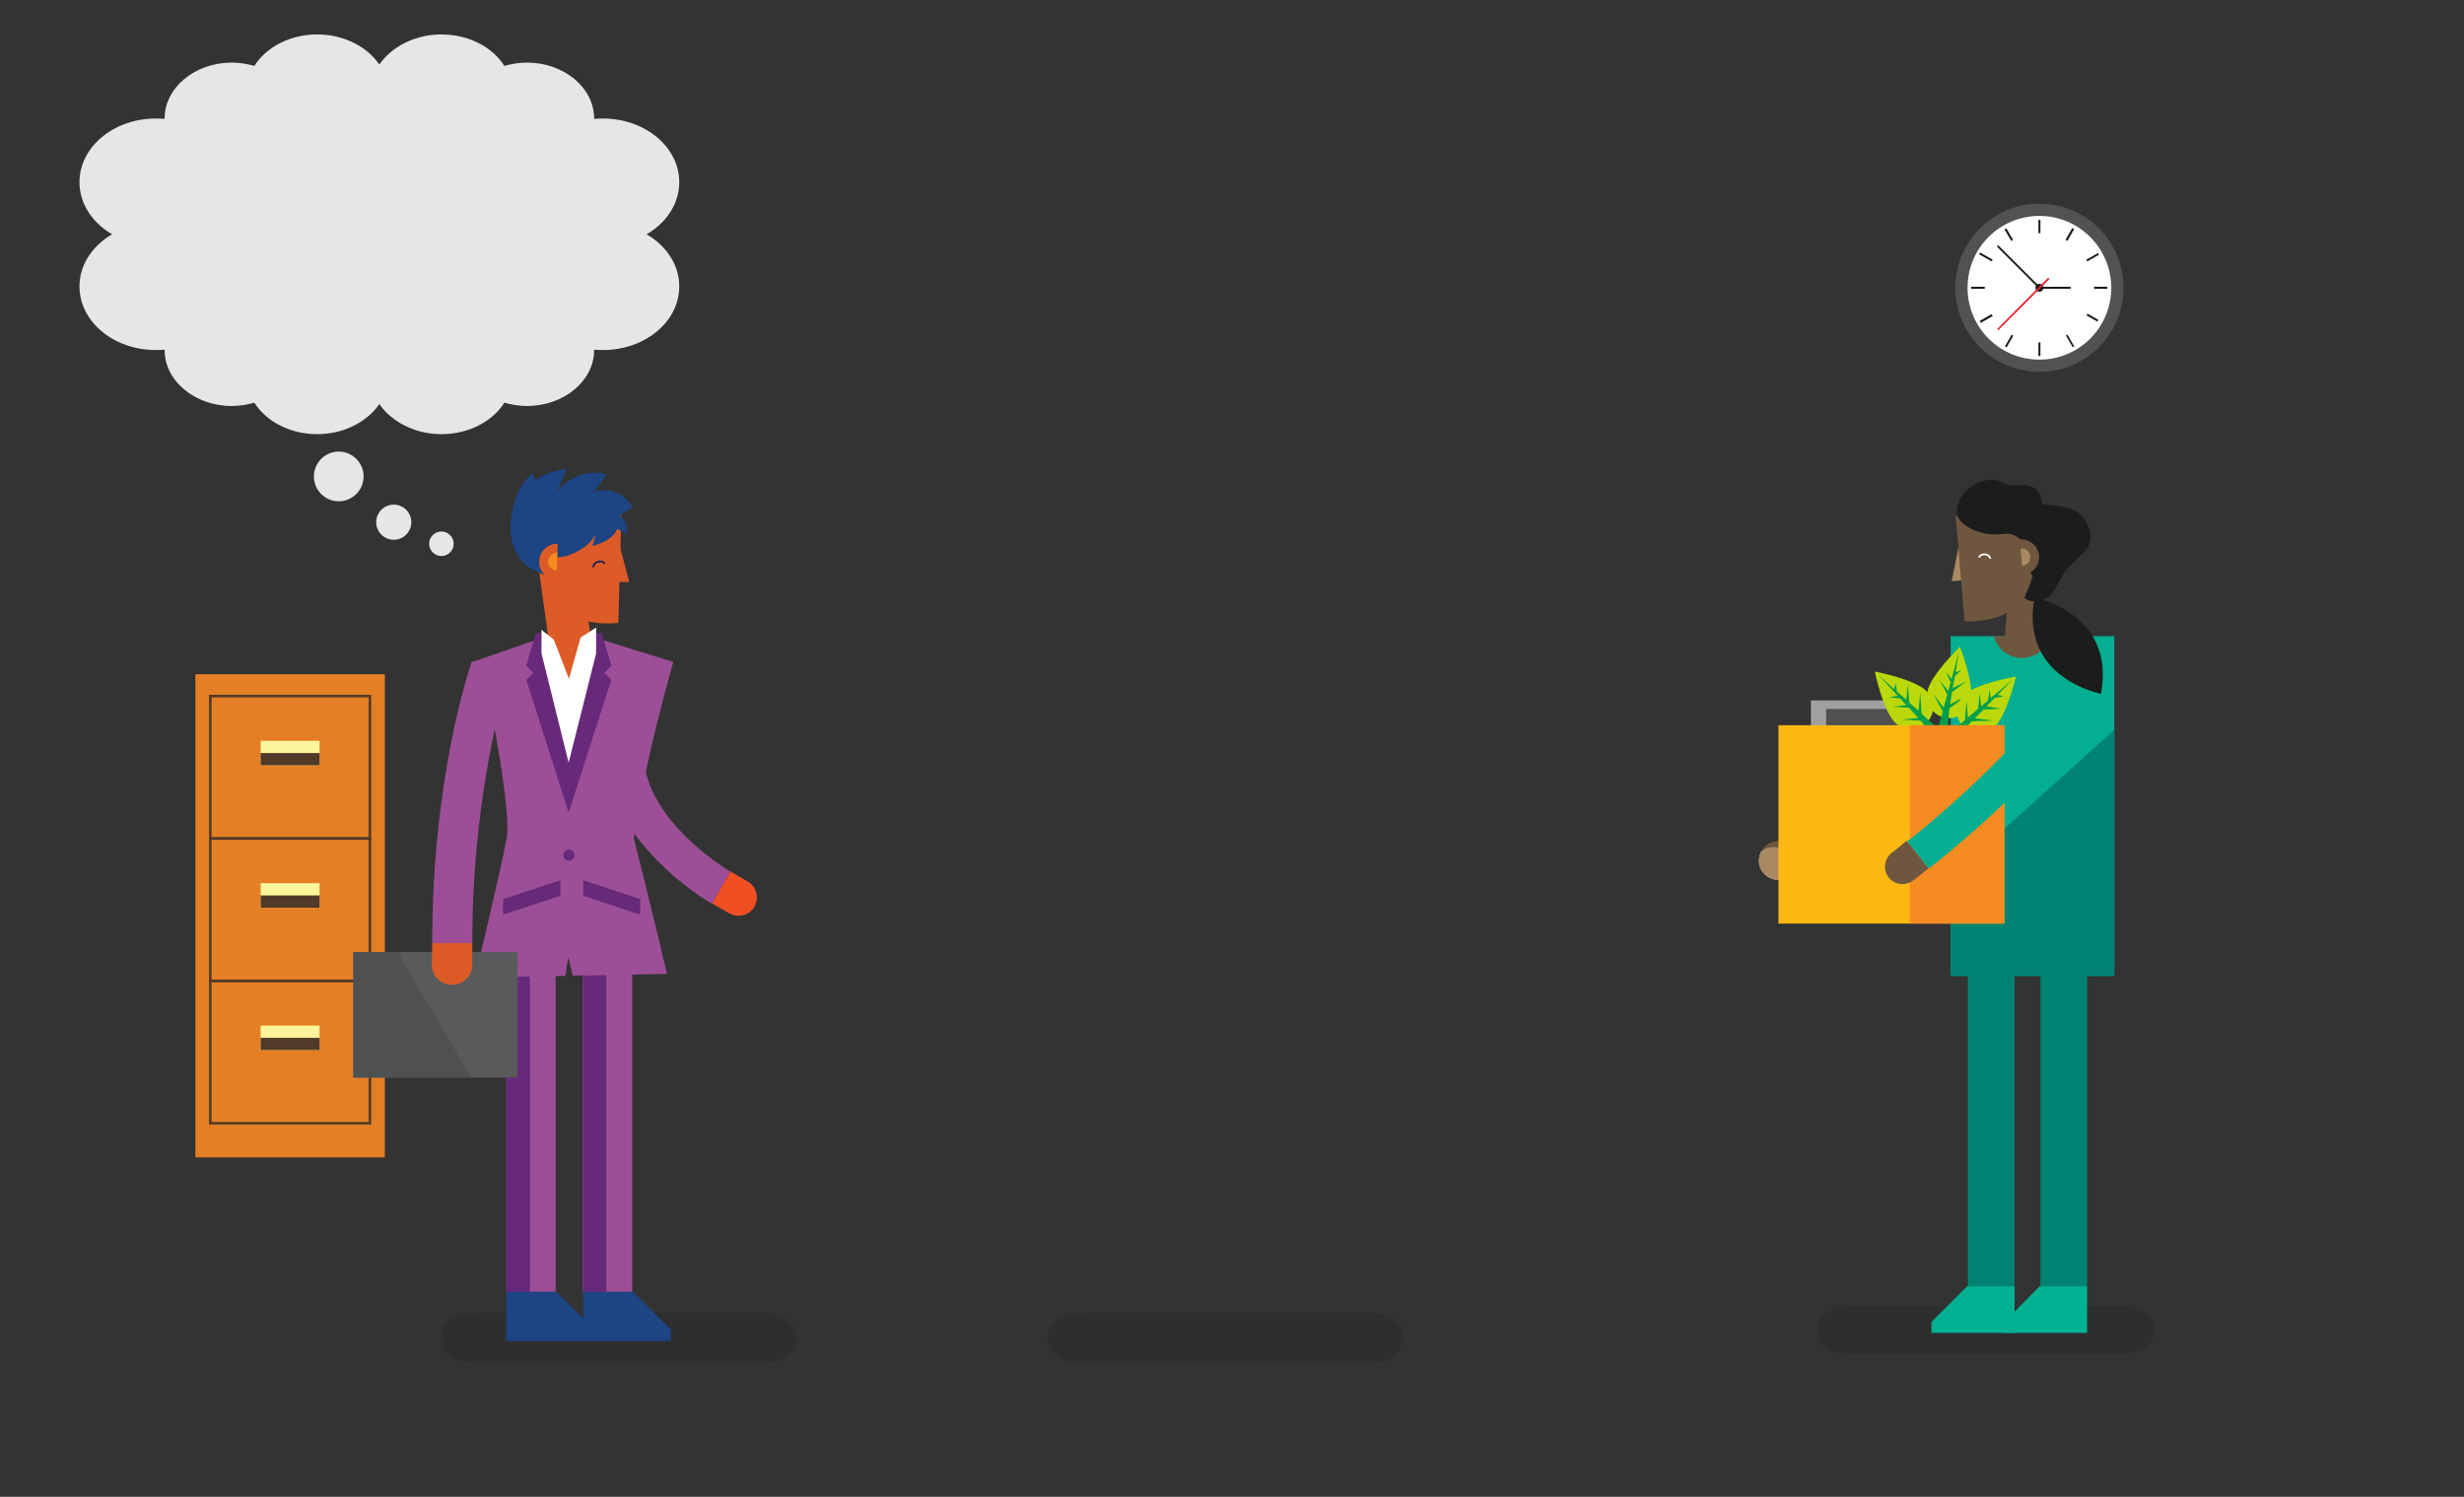 <?xml version="1.0" encoding="utf-8"?>
<!-- Generator: Adobe Illustrator 19.2.1, SVG Export Plug-In . SVG Version: 6.00 Build 0)  -->
<svg version="1.1" xmlns="http://www.w3.org/2000/svg" xmlns:xlink="http://www.w3.org/1999/xlink" x="0px" y="0px"
	 viewBox="0 0 744 452" enable-background="new 0 0 744 452" xml:space="preserve">
<rect x="0" y="0" width="744" height="452" fill="#333333" stroke="none"/>
<g id="Layer_1">
</g>
<g id="Layer_2">
</g>
<g id="Layer_3">
</g>
<g id="Layer_4">
	<path opacity="0.1" d="M325.7,396.5c0.4,0,0.8,0.1,1.1,0.1v-0.1l88.8,0v0.1c4.6,0.5,8.2,3.6,8.2,7.4c0,4.2-4.2,7.5-9.3,7.5
		c-0.7,0-88.1,0-88.8,0c-5.1,0-9.3-3.4-9.3-7.5C316.4,399.9,320.6,396.5,325.7,396.5"/>
	<g>
		<rect x="59" y="203.6" fill="#E47F25" width="57.2" height="145.9"/>
		<rect x="63.5" y="210.2" fill="none" stroke="#513A27" stroke-width="0.768" stroke-miterlimit="10" width="48.2" height="43"/>
		<rect x="78.7" y="223.7" fill="#FDF59C" width="17.8" height="7.4"/>
		<rect x="78.7" y="227.4" fill="#513A27" width="17.8" height="3.7"/>
		<rect x="63.5" y="253.2" fill="none" stroke="#513A27" stroke-width="0.768" stroke-miterlimit="10" width="48.2" height="43"/>
		<rect x="78.7" y="266.7" fill="#FDF59C" width="17.8" height="7.4"/>
		<rect x="78.7" y="270.4" fill="#513A27" width="17.8" height="3.7"/>
		<rect x="63.5" y="296.2" fill="none" stroke="#513A27" stroke-width="0.768" stroke-miterlimit="10" width="48.2" height="43"/>
		<rect x="78.7" y="309.7" fill="#FDF59C" width="17.8" height="7.4"/>
		<rect x="78.7" y="313.4" fill="#513A27" width="17.8" height="3.7"/>
	</g>
	<g>
		<path fill="#515251" d="M641.2,86.9c0,14-11.4,25.4-25.4,25.4c-14,0-25.4-11.4-25.4-25.4c0-14,11.4-25.4,25.4-25.4
			C629.9,61.5,641.2,72.9,641.2,86.9"/>
		<path fill="#FFFFFF" d="M637.5,86.9c0,12-9.7,21.7-21.7,21.7c-12,0-21.7-9.7-21.7-21.7c0-12,9.7-21.7,21.7-21.7
			C627.8,65.2,637.5,75,637.5,86.9"/>
		<path fill="#1B1C1C" d="M617,86.9c0,0.7-0.5,1.2-1.2,1.2s-1.2-0.5-1.2-1.2c0-0.7,0.5-1.2,1.2-1.2S617,86.3,617,86.9"/>
		<rect x="615.5" y="66.4" fill="#1A1A1A" width="0.6" height="41.1"/>
		<rect x="595.2" y="86.6" fill="#1A1A1A" width="41.1" height="0.6"/>
		
			<rect x="615.5" y="66.4" transform="matrix(0.495 -0.869 0.869 0.495 235.201 578.772)" fill="#1A1A1A" width="0.6" height="41.1"/>
		<polygon fill="#1A1A1A" points="605.9,104.9 605.4,104.6 625.7,68.9 626.3,69.2 626.1,69.5 		"/>
		<polygon fill="#1A1A1A" points="625.8,104.9 625.7,104.6 605.3,69.3 605.8,68.9 626.3,104.6 		"/>
		<polygon fill="#1A1A1A" points="598.1,97.5 597.8,96.9 633.5,76.4 633.8,76.9 		"/>
		<path fill="#FFFFFF" d="M632.3,86.9c0,9.1-7.4,16.5-16.5,16.5c-9.1,0-16.5-7.4-16.5-16.5c0-9.1,7.4-16.5,16.5-16.5
			C624.9,70.4,632.3,77.8,632.3,86.9"/>
		<path fill="#1B1C1C" d="M617,86.9c0,0.7-0.5,1.2-1.2,1.2s-1.2-0.5-1.2-1.2c0-0.7,0.5-1.2,1.2-1.2S617,86.3,617,86.9"/>
		<path fill="#1A1A1A" d="M615.8,87.2c-0.1,0-0.2,0-0.2-0.1l-12.5-12.5c-0.1-0.1-0.1-0.3,0-0.4c0.1-0.1,0.3-0.1,0.4,0L616,86.7
			c0.1,0.1,0.1,0.3,0,0.4C616,87.2,615.9,87.2,615.8,87.2"/>
		<path fill="#1A1A1A" d="M615.8,87.2c-0.2,0-0.3-0.1-0.3-0.3c0-0.2,0.1-0.3,0.3-0.3h9.2c0.2,0,0.3,0.1,0.3,0.3
			c0,0.2-0.1,0.3-0.3,0.3H615.8z"/>
		<path fill="#E42129" d="M603.4,99.7c-0.1,0-0.2,0-0.2-0.1c-0.1-0.1-0.1-0.3,0-0.4L618.3,84c0.1-0.1,0.3-0.1,0.4,0
			c0.1,0.1,0.1,0.3,0,0.4l-15.1,15.1C603.5,99.7,603.4,99.7,603.4,99.7"/>
	</g>
	<g>
		
			<ellipse transform="matrix(0.97 -0.244 0.244 0.97 -32.035 29.35)" fill="#E6E6E6" cx="102.3" cy="143.8" rx="7.5" ry="7.5"/>
		
			<ellipse transform="matrix(0.97 -0.244 0.244 0.97 -34.894 33.833)" fill="#E6E6E6" cx="118.9" cy="157.6" rx="5.3" ry="5.3"/>
		
			<ellipse transform="matrix(0.97 -0.244 0.244 0.97 -36.061 37.545)" fill="#E6E6E6" cx="133.3" cy="164.1" rx="3.7" ry="3.7"/>
	</g>
	<g>
		<path fill="#E6E6E6" d="M138.7,42.1c-2.4-7.9-10.9-13.7-21.1-13.7c-0.1,0-0.1,0-0.2,0v0c0-9.9-9.7-18-21.6-18
			c-8.2,0-15.4,3.8-19,9.5c-2.1-0.6-4.4-1-6.8-1c-11.2,0-20.3,7.6-20.3,16.9c0,0.1,0,0.1,0,0.1c-0.9-0.1-1.8-0.1-2.7-0.1
			c-12.7,0-23,8.6-23,19.2c0,10.6,10.3,19.2,23,19.2l84.3,0l0,0c11,0,19.9-7.4,19.9-16.6C151.2,50.5,146,44.6,138.7,42.1"/>
		<path fill="#E6E6E6" d="M138.7,99.4c-2.4,7.9-10.9,13.7-21.1,13.7c-0.1,0-0.1,0-0.2,0v0c0,9.9-9.7,18-21.6,18
			c-8.2,0-15.4-3.8-19-9.5c-2.1,0.6-4.4,1-6.8,1c-11.2,0-20.3-7.6-20.3-16.9c0-0.1,0-0.1,0-0.1c-0.9,0.1-1.8,0.1-2.7,0.1
			c-12.7,0-23-8.6-23-19.2c0-10.6,10.3-19.2,23-19.2l84.3,0l0,0c11,0,19.9,7.4,19.9,16.6C151.2,91,146,96.9,138.7,99.4"/>
		<path fill="#E6E6E6" d="M90.4,42.1c2.4-7.9,10.9-13.7,21.1-13.7c0.1,0,0.1,0,0.2,0v0c0-9.9,9.7-18,21.6-18c8.2,0,15.4,3.8,19,9.5
			c2.1-0.6,4.4-1,6.8-1c11.2,0,20.3,7.6,20.3,16.9c0,0.1,0,0.1,0,0.1c0.9-0.1,1.8-0.1,2.7-0.1c12.7,0,23,8.6,23,19.2
			c0,10.6-10.3,19.2-23,19.2l-84.3,0l0,0c-11,0-19.9-7.4-19.9-16.6C77.9,50.5,83.1,44.6,90.4,42.1"/>
		<path fill="#E6E6E6" d="M90.4,99.4c2.4,7.9,10.9,13.7,21.1,13.7c0.1,0,0.1,0,0.2,0v0c0,9.9,9.7,18,21.6,18c8.2,0,15.4-3.8,19-9.5
			c2.1,0.6,4.4,1,6.8,1c11.2,0,20.3-7.6,20.3-16.9c0-0.1,0-0.1,0-0.1c0.9,0.1,1.8,0.1,2.7,0.1c12.7,0,23-8.6,23-19.2
			c0-10.6-10.3-19.2-23-19.2l-84.3,0l0,0c-11,0-19.9,7.4-19.9,16.6C77.9,91,83.1,96.9,90.4,99.4"/>
	</g>
	<path opacity="0.1" d="M142.4,396.5c0.4,0,0.8,0.1,1.1,0.1v-0.1l88.8,0v0.1c4.6,0.5,8.2,3.6,8.2,7.4c0,4.2-4.2,7.5-9.3,7.5
		c-0.7,0-88.1,0-88.8,0c-5.1,0-9.3-3.4-9.3-7.5C133,399.9,137.2,396.5,142.4,396.5"/>
	<g>
		<path fill="#DC5B26" d="M179.3,167.3l-4.5-0.2l-1,4l-11,1.5l4.9,35.6l12.6-1.7l-4.1-29.9C176,174,175.9,168.9,179.3,167.3"/>
		<polygon fill="#DC5B26" points="186.9,163.9 190,175.8 183.5,175.6 		"/>
		<path fill="#DC5B26" d="M160.8,155.1l-1.9,10.9l1.9,3.5c0,0.9-0.1-2.3,0-1.4l4.4,7.2c0.9,2.9,2.1,5.3,3.5,7.3
			c2.9,3.3,8.3,6.4,18,5.5l0.9-32.3L160.8,155.1z"/>
		<path fill="#1D4483" d="M154.3,156.7c0.6-5.2,2.5-10.7,6.5-13.7c1.1,2.7,4,6,3.7,7.9c0,0.1,5.9,5.2,0.6,15.4c0,0,3.9-0.1-0.2,7.3
			C165,173.6,152.7,171.7,154.3,156.7"/>
		<path fill="#1D4483" d="M186.9,155.7l4.1-2.4c-4.1-7.4-11.7-4.8-11.7-4.8l3.9-5.2c-9.3-2.7-15,5.2-15,5.2l2.9-6.9
			c-13.1,1.1-15.3,13-15.3,13l-0.3,10.4l5.4,4.5l7-3l-0.2,1.9l2.9-0.4c7.6-2.2,9.3-6.8,9.3-6.8l-1,3.7c5-1.4,6.8-3.5,7.5-5.2
			l2.8,1.5C189.9,158,188,156.4,186.9,155.7"/>
		<path fill="#DC5B26" d="M168.4,164.2c-3-0.1-5.5,2.3-5.6,5.3c-0.1,3,2.3,5.5,5.3,5.6L168.4,164.2z"/>
		<path fill="#F58B21" d="M168.3,166.9c-1.5,0-2.7,1.1-2.8,2.6c0,1.5,1.1,2.7,2.6,2.8L168.3,166.9z"/>
		<polygon fill="#1F3D75" points="202.5,404.9 179.3,404.9 179.3,401.4 176.1,398.2 176.1,397.3 198.3,397.3 202.5,401.4 		"/>
		<polygon fill="#1F3D75" points="179.3,404.9 152.9,404.9 152.9,397.3 175.2,397.3 176.1,398.2 179.3,401.4 		"/>
		<rect x="176" y="293.5" fill="#9C4F96" width="14.9" height="96.6"/>
		<polygon fill="#672A7A" points="183.1,390.1 176.1,390.1 176.1,294.5 183.1,294.4 		"/>
		<rect x="152.9" y="293.5" fill="#9C4F96" width="14.9" height="96.6"/>
		<rect x="152.9" y="293.5" fill="#672A7A" width="7.1" height="96.6"/>
		<path fill="#9C4F96" d="M172.9,294.6l28.5-0.5c0,0-5.5-23.5-10-40.8c2.8-21.9,11.9-53.4,11.9-53.4l-23.5-7.3l-8.1,32.4l-8-32.4
			l-21.4,7.4l5.6,12.1c0,0,6.5,32.6,5.1,41c-1.5,8.3-9.5,41.9-9.5,41.9h7.7l19.5-0.3l0.9-5.8L172.9,294.6"/>
		<polygon fill="#1D4483" points="202.5,401.4 191.1,390.1 176.1,390.1 176.1,404.9 202.5,404.9 		"/>
		<polygon fill="#1D4483" points="179.3,401.4 168,390.1 152.9,390.1 152.9,404.9 179.3,404.9 		"/>
		<polygon fill="#672A7A" points="181.7,191.2 177.7,191.2 171.7,214.4 164.7,191.2 161.8,191.2 158.9,201 161,203.2 158.9,205.3 
			171.7,245.4 184.6,205.3 182.5,203.2 184.6,201 		"/>
		<polygon fill="#FFFFFF" points="175.3,192.5 171.8,205 167.2,193.1 163.5,190.2 163.5,197.3 171.7,230.3 180,197.3 180,189.5 		
			"/>
		<polygon fill="#672A7A" points="193.3,276.2 176.1,270.5 176.1,265.8 193.3,271.5 		"/>
		<polygon fill="#672A7A" points="151.9,276.2 169.2,270.5 169.2,265.8 151.9,271.5 		"/>
		<path fill="#672A7A" d="M173.5,258.2c0,0.9-0.8,1.7-1.7,1.7c-0.9,0-1.7-0.8-1.7-1.7c0-0.9,0.8-1.7,1.7-1.7
			C172.7,256.5,173.5,257.3,173.5,258.2"/>
		<path fill="#FFFFFF" d="M173.5,209.9c0,0.9-0.8,1.7-1.7,1.7c-0.9,0-1.7-0.8-1.7-1.7c0-0.9,0.8-1.7,1.7-1.7
			C172.7,208.2,173.5,209,173.5,209.9"/>
		<path fill="#9C4F96" d="M130.5,284.7c0-51.1,11.8-84.4,11.9-84.8h1.3v0l10.2,3.6c0,0-0.7,1.8-1.7,5.6c-1.1,3.7-2.5,9.3-3.9,16.4
			c-2.8,14.2-5.7,34.6-5.7,59.3h-10.8H130.5z"/>
		<g>
			<rect x="106.7" y="287.5" fill="#585A5C" width="49.6" height="37.9"/>
			<polygon fill="#4F5052" points="142.2,325.4 106.7,325.4 106.7,287.5 120.1,287.5 			"/>
		</g>
		<path fill="#DC5B26" d="M130.4,291.1l0,0.2c0,3.4,2.7,6.1,6.1,6.1c3.3,0,6.1-2.7,6.1-6.1l0-0.2h0l0-6.3l-12.1,0L130.4,291.1
			L130.4,291.1z"/>
		<path fill="#9C4F96" d="M189.3,206.1c0.3-0.4,0.5-0.8,0.8-1.2l9.4,6c-0.2,0.4-0.4,0.7-0.6,1c-4.2,7-5.1,13-4.4,18.5
			c0.7,5.6,3.3,10.8,6.7,15.5c6.8,9.3,17,15.9,19,17.1c0.3,0.2,0.4,0.2,0.4,0.2l0,0l-5.6,9.7c0,0-0.2-0.1-0.6-0.3
			c-2.1-1.3-8.8-5.5-15.6-12.4c-6.8-6.8-13.8-16.3-15.5-28.3c-1.1-8,0.5-16.8,5.8-25.7L189.3,206.1"/>
		<path fill="#F04F24" d="M220,275.7l0.2,0.1c2.7,1.5,6.1,0.6,7.6-2c1.5-2.7,0.6-6.1-2-7.6l-0.2-0.1l0,0l-5-2.9l-5.6,9.6L220,275.7
			L220,275.7z"/>
		<path fill="none" stroke="#17244E" stroke-width="0.539" stroke-miterlimit="10" d="M179.2,171.3c0,0-0.3-1,1.2-1.6
			c1.5-0.6,2.2,0.5,2.2,0.5"/>
	</g>
	<g>
		<rect x="546.8" y="211.5" fill="#A0A0A0" width="31.5" height="41.2"/>
		<rect x="551.4" y="214.1" fill="#4F504F" width="24.7" height="36.1"/>
		<path opacity="0.1" d="M557.5,394.5c0.4,0,0.7,0.1,1.1,0.1v-0.1h84.2v0.1c4.4,0.4,7.8,3.4,7.8,7.1c0,3.9-4,7.1-8.8,7.1
			c-0.6,0-83.6,0-84.3,0c-4.9,0-8.8-3.2-8.8-7.1C548.6,397.7,552.6,394.5,557.5,394.5"/>
		<rect x="594.2" y="290" fill="#008372" width="14.1" height="98.4"/>
		<rect x="616.1" y="290" fill="#008372" width="14.1" height="98.4"/>
		<polygon fill="#00B193" points="583.2,399.2 594,388.4 608.3,388.4 608.3,402.5 583.2,402.5 		"/>
		<polygon fill="#00B193" points="605.2,399.2 615.9,388.4 630.2,388.4 630.2,402.5 605.2,402.5 		"/>
		<path fill="#04AF91" d="M595.7,245.5c-5.9-3.7-6.6-21.4-6.7-27.7v-2.2v-23.5h49.4v101.7H589v-18.5
			C589,250.2,595.7,245.5,595.7,245.5"/>
		<path fill="#6E573E" d="M537.4,265.7l-0.2,0c-3.2,0.1-6-2.4-6.1-5.6c-0.1-3.2,2.4-6,5.6-6.1l0.2,0l0,0l6-0.3l0.5,11.7L537.4,265.7
			L537.4,265.7z"/>
		<path fill="#D5C7AA" d="M537.2,265.7c-3.2,0.1-6-2.4-6.1-5.6c0-1,0.2-2,0.7-2.9c2.2-1.8,5.5-1.8,7.6,0.2c2.4,2.2,2.5,5.8,0.4,8.2
			l-2.4,0.1l0,0L537.2,265.7z"/>
		<path fill="#A98864" d="M537.2,265.7c-3.2,0.1-6-2.4-6.1-5.6c0-1,0.2-2,0.7-2.9c2.2-1.8,5.5-1.8,7.6,0.2c2.4,2.2,2.5,5.8,0.4,8.2
			l-2.4,0.1l0,0L537.2,265.7z"/>
		<path fill="#3DB4DC" d="M619,274.9L619,274.9L619,274.9z M619,275L619,275L619,275 M619,275.1L619,275.1L619,275.1 M619,275.1
			L619,275.1L619,275.1 M619,275.2L619,275.2L619,275.2 M619,275.3L619,275.3L619,275.3"/>
		<path fill="#008372" d="M589,294.8h12.3h6.5h14.8h6.5h9.3v-74.4l-48.8,43.9c-0.4,3.2-0.6,7.1-0.6,11.5v0v0v0v0v0v0v0.1v0v0v0v0.1
			V294.8"/>
		<path fill="#6E573E" d="M619,192.1c-1,3.8-4.4,6.6-8.5,6.6c-4.1,0-7.5-2.8-8.5-6.6H619z"/>
		<path fill="#010101" d="M597.9,169.1c0,0.6,0.6,1,1.1,1c0.6,0,1-0.6,1-1.1c0-0.6-0.6-1-1.1-1C598.3,168,597.8,168.5,597.9,169.1"
			/>
		<polygon fill="#A98864" points="591.7,163.7 589.3,175.5 595.7,175 		"/>
		<path fill="#6E573E" d="M607,175.2l1.2,4l8.3,0.8l-1.2,13.6l-5.8,5.1l-4.2-6l0.7-7.8c0.1-2.6-0.3-7-3.8-8.5L607,175.2z"/>
		<path fill="#6E573E" d="M616.9,153.6l1.5,18.5l0,0.1c0,0.9,0,1.8-0.1,2.7l-4.6-1.1c-0.7,2.9-1.8,5.3-3.1,7.4
			c-2.7,3.4-7.8,6.7-17.4,6.4l-0.6-7l-1.1-13.2l-1-11.6L616.9,153.6"/>
		<path fill="#1D4583" d="M590.8,155.7l0-0.2C590.8,155.6,590.8,155.7,590.8,155.7L590.8,155.7z"/>
		<polygon fill="#1D4583" points="630.8,155.5 630.8,155.5 630.8,155.5 		"/>
		<polygon fill="#1D4583" points="590.9,155.8 590.9,155.7 591,155.8 		"/>
		<path fill="#1B1C1C" d="M604.4,145.6c1.8,0.9,3,1.1,5.1,0.9c1.7-0.1,2.9-0.1,4.5,0.7c1.4,0.7,2.5,3,2.7,5.1
			c5.4,0.5,11.3,0.6,13.7,6.3c2.6,6.1-1.4,8.6-5.3,12.1c-3.6,3.3-4.2,10.5-10,10.9c-1.7,0.1-3-0.3-3.9-1.1c1-1.8,1.9-3.9,2.6-6.3
			c-2.5-4.3-3.1-9.4-3.2-11c-0.4-0.2-0.7-0.4-1-0.7c-0.4-0.3-0.7-0.5-1.1-0.7c-1.9-1-3.4-0.5-6-0.4c-3.7,0.1-9.8-1.8-11.5-5.6l0.1,0
			l-0.1,0c0-0.1-0.1-0.1-0.1-0.2l0,0C590.1,148.7,598.6,142.9,604.4,145.6"/>
		<path fill="#6E573E" d="M609.9,162.9c2.9-0.2,5.5,1.9,5.8,4.9c0.2,2.9-1.9,5.5-4.9,5.8L609.9,162.9"/>
		<g>
			<g>
				<path fill="#BAD80A" d="M581.7,208.7c-3.7-3.7-15.6-5.9-15.6-5.9s2.4,11.8,6.2,15.5c2.6,2.6,6.9,2.6,9.5-0.1
					C584.4,215.5,584.4,211.3,581.7,208.7"/>
				<polygon fill="#009E49" points="579.8,209.1 579.3,214.6 576.5,212.2 576.1,206.8 575.6,211.3 572.8,208.9 572.4,206.3 
					571.9,208.1 567.2,203.8 573,210.1 570.5,210.6 573.7,210.9 575.6,212.9 571.6,213.4 576.4,213.7 579.2,216.8 574.1,217.3 
					579.9,217.6 584.8,222.9 589.5,223.9 580.2,215.5 				"/>
			</g>
			<g>
				<path fill="#BAD80A" d="M595.1,211.6c1.1-5.1-3.3-16.3-3.3-16.3s-8.7,8.3-9.8,13.4c-0.8,3.6,1.5,7.2,5.1,8
					C590.7,217.5,594.3,215.2,595.1,211.6"/>
				<polygon fill="#009E49" points="593.8,210.1 588.8,212.7 589.4,209 593.7,205.8 589.6,207.8 590.3,204.1 592.2,202.4 590.5,203 
					591.5,196.7 589.3,205 587.6,203 589,206 588.3,208.7 585.7,205.5 588,209.7 586.9,213.7 583.8,209.7 586.6,214.8 583.7,225.4 
					587.9,222.5 588.6,213.9 				"/>
			</g>
			<g>
				<path fill="#BAD80A" d="M602.2,219.6c3.8-3.6,6.5-15.3,6.5-15.3s-11.9,2-15.7,5.6c-2.7,2.5-2.8,6.8-0.3,9.5
					C595.2,222,599.5,222.1,602.2,219.6"/>
				<polygon fill="#009E49" points="601.8,217.6 596.3,216.9 598.9,214.3 604.2,214 599.8,213.3 602.3,210.7 604.9,210.3 
					603.2,209.8 607.6,205.3 601.1,210.8 600.7,208.3 600.3,211.5 598.2,213.3 597.8,209.3 597.3,214 594.2,216.7 593.8,211.7 
					593.3,217.5 585.4,223.9 589.5,223.9 595.4,217.8 				"/>
			</g>
		</g>
		<polygon fill="#D9D181" points="610.6,170.1 610.2,165.6 610.2,165.6 		"/>
		<path fill="#A98864" d="M610.6,170.9c1.5-0.1,2.6-1.4,2.4-2.9c-0.1-1.3-1.1-2.3-2.4-2.4c-0.2,0-0.3,0-0.5,0l0.4,4.5L610.6,170.9"
			/>
		<rect x="537" y="219" fill="#FDB813" width="68.2" height="59.9"/>
		<rect x="576.7" y="219" fill="#F58B21" width="28.5" height="59.9"/>
		<path fill="#04AF91" d="M582.4,262.3c39-31.1,52-53.7,52.3-54l0,0l-3.6-12.4c0,0-1,1.6-3.2,4.7c-2.2,3.1-5.6,7.5-10.1,13
			c-9.1,10.8-23,25.5-41.9,40.5L582.4,262.3z"/>
		<path fill="#6E573E" d="M578,265.7l-0.2,0.1c-2.3,1.8-5.7,1.5-7.5-0.8c-1.8-2.3-1.4-5.6,0.9-7.5l0.2-0.1l0,0l4.3-3.5l6.6,8.3
			L578,265.7L578,265.7z"/>
		<path fill="#1B1C1C" d="M614.3,180.5c0,0,24.6,4.5,20.1,29C634.4,209.5,609.8,205,614.3,180.5"/>
		<path fill="none" stroke="#FFFFFF" stroke-width="0.511" stroke-miterlimit="10" d="M597.6,168.4c0,0,0.1-1,1.6-1
			c1.5,0,1.8,1.3,1.8,1.3"/>
	</g>
</g>
</svg>
